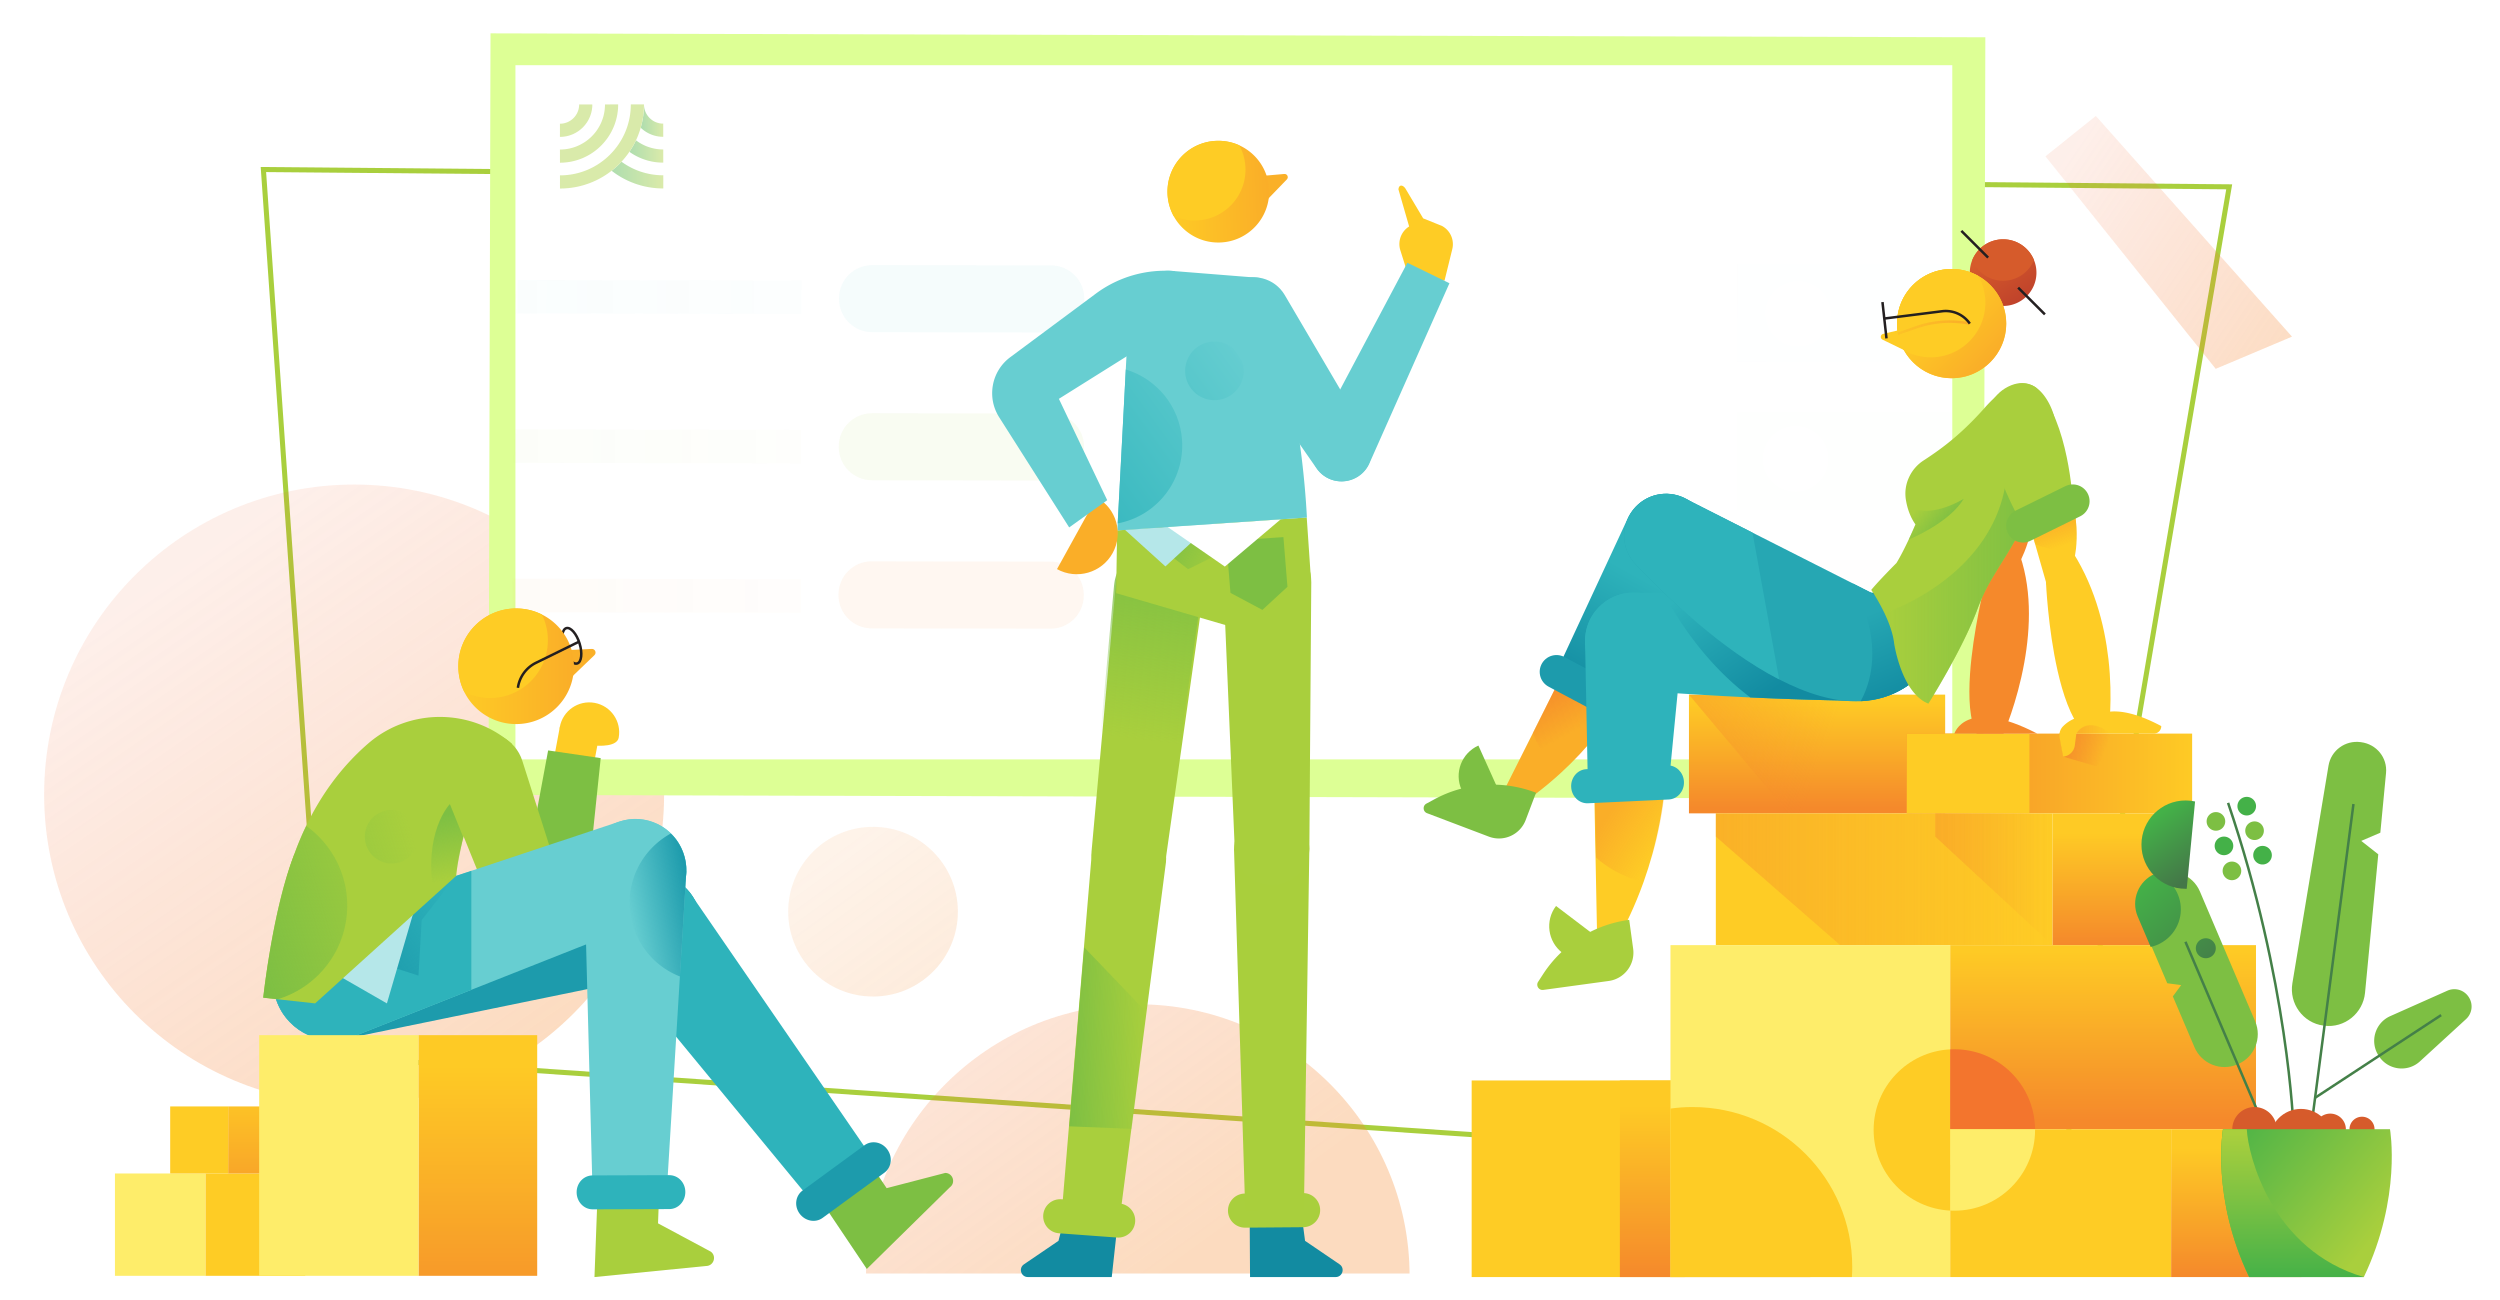 <svg xmlns="http://www.w3.org/2000/svg" viewBox="0 0 1488 774" width="1488" height="774" style="width:100%;height:100%;transform:translate3d(0,0,0)"><rect x="0" y="0" width="1488" height="774" fill="#333333" stroke="none"/><defs><linearGradient id="ao" spreadMethod="pad" gradientUnits="userSpaceOnUse" x1="581" y1="309" x2="670.333" y2="382.333"><stop offset="0%" stop-color="#44B148"/><stop offset="50%" stop-color="#77C043"/><stop offset="100%" stop-color="#A9CF3D"/></linearGradient><linearGradient id="ap" spreadMethod="pad" gradientUnits="userSpaceOnUse" x1="624" y1="404" x2="624" y2="316.98"><stop offset="0%" stop-color="#44B148"/><stop offset="50%" stop-color="#77C043"/><stop offset="100%" stop-color="#A9CF3D"/></linearGradient><linearGradient id="an" spreadMethod="pad" gradientUnits="userSpaceOnUse" x1="651" y1="179" x2="675" y2="213"><stop offset="0%" stop-color="#44B148"/><stop offset="50%" stop-color="#449448"/><stop offset="100%" stop-color="#447748"/></linearGradient><linearGradient id="al" spreadMethod="pad" gradientUnits="userSpaceOnUse" x1="532" y1="171" x2="581.333" y2="225.667"><stop offset="0%" stop-color="#44B148"/><stop offset="50%" stop-color="#449448"/><stop offset="100%" stop-color="#447748"/></linearGradient><linearGradient id="am" spreadMethod="pad" gradientUnits="userSpaceOnUse" x1="537" y1="167" x2="586.333" y2="221.667"><stop offset="0%" stop-color="#44B148"/><stop offset="50%" stop-color="#449448"/><stop offset="100%" stop-color="#447748"/></linearGradient><linearGradient id="aj" spreadMethod="pad" gradientUnits="userSpaceOnUse" x1="-589" y1="383" x2="-589" y2="288.373"><stop offset="0%" stop-color="#F5892B"/><stop offset="50%" stop-color="#F9AA28"/><stop offset="100%" stop-color="#FECA25"/></linearGradient><linearGradient id="ak" spreadMethod="pad" gradientUnits="userSpaceOnUse" x1="-456" y1="445" x2="-456" y2="276.418"><stop offset="0%" stop-color="#F5892B"/><stop offset="50%" stop-color="#F9AA28"/><stop offset="100%" stop-color="#FECA25"/></linearGradient><linearGradient id="ai" spreadMethod="pad" gradientUnits="userSpaceOnUse" x1="-472" y1="166" x2="-479" y2="127.5"><stop offset="0%" stop-color="#7DBF43" stop-opacity="0"/><stop offset="50%" stop-color="#7DBF43" stop-opacity=".5"/><stop offset="100%" stop-color="#7DBF43"/></linearGradient><linearGradient id="ah" spreadMethod="pad" gradientUnits="userSpaceOnUse" x1="-601" y1="166" x2="-495.697" y2="135.697"><stop offset="0%" stop-color="#7DBF43"/><stop offset="50%" stop-color="#7DBF43" stop-opacity=".5"/><stop offset="100%" stop-color="#7DBF43" stop-opacity="0"/></linearGradient><linearGradient id="ag" spreadMethod="pad" gradientUnits="userSpaceOnUse" x1="-594" y1="192" x2="-488.697" y2="161.697"><stop offset="0%" stop-color="#7DBF43"/><stop offset="50%" stop-color="#7DBF43" stop-opacity=".5"/><stop offset="100%" stop-color="#7DBF43" stop-opacity="0"/></linearGradient><linearGradient id="af" spreadMethod="pad" gradientUnits="userSpaceOnUse" x1="-468" y1="38" x2="-399.196" y2="38"><stop offset="0%" stop-color="#FECC25"/><stop offset="50%" stop-color="#FCBD27"/><stop offset="100%" stop-color="#FAAE28"/></linearGradient><linearGradient id="ae" spreadMethod="pad" gradientUnits="userSpaceOnUse" x1="-523" y1="213" x2="-466.75" y2="174.932"><stop offset="0%" stop-color="#1D9BAC"/><stop offset="50%" stop-color="#1D9BAC" stop-opacity=".5"/><stop offset="100%" stop-color="#1D9BAC" stop-opacity="0"/></linearGradient><linearGradient id="ad" spreadMethod="pad" gradientUnits="userSpaceOnUse" x1="-328" y1="178" x2="-365.5" y2="185.5"><stop offset="0%" stop-color="#1D9BAC"/><stop offset="50%" stop-color="#1D9BAC" stop-opacity=".5"/><stop offset="100%" stop-color="#1D9BAC" stop-opacity="0"/></linearGradient><linearGradient id="ab" spreadMethod="pad" gradientUnits="userSpaceOnUse" x1="481" y1="-49" x2="486.333" y2="-32.333"><stop offset="0%" stop-color="#FAAE28"/><stop offset="50%" stop-color="#FAAE28" stop-opacity=".5"/><stop offset="100%" stop-color="#FAAE28" stop-opacity="0"/></linearGradient><linearGradient id="ac" spreadMethod="pad" gradientUnits="userSpaceOnUse" x1="495" y1="76" x2="515.75" y2="76"><stop offset="0%" stop-color="#FAAE28"/><stop offset="50%" stop-color="#FAAE28" stop-opacity=".5"/><stop offset="100%" stop-color="#FAAE28" stop-opacity="0"/></linearGradient><linearGradient id="Y" spreadMethod="pad" gradientUnits="userSpaceOnUse" x1="445" y1="-207" x2="466.667" y2="-172.5"><stop offset="0%" stop-color="#D65B2B"/><stop offset="50%" stop-color="#C84C2B"/><stop offset="100%" stop-color="#BB3D2B"/></linearGradient><linearGradient id="Z" spreadMethod="pad" gradientUnits="userSpaceOnUse" x1="411" y1="-176" x2="444" y2="-144"><stop offset="0%" stop-color="#FECC25"/><stop offset="50%" stop-color="#FCBD27"/><stop offset="100%" stop-color="#FAAE28"/></linearGradient><linearGradient id="aa" spreadMethod="pad" gradientUnits="userSpaceOnUse" x1="389" y1="-164" x2="432.607" y2="-164"><stop offset="0%" stop-color="#FAAE28" stop-opacity=".3"/><stop offset="50%" stop-color="#FAAE28" stop-opacity=".65"/><stop offset="100%" stop-color="#FAAE28"/></linearGradient><linearGradient id="W" spreadMethod="pad" gradientUnits="userSpaceOnUse" x1="418" y1="-45" x2="403.049" y2="-58.082"><stop offset="0%" stop-color="#7DBF43"/><stop offset="50%" stop-color="#7DBF43" stop-opacity=".5"/><stop offset="100%" stop-color="#7DBF43" stop-opacity="0"/></linearGradient><linearGradient id="X" spreadMethod="pad" gradientUnits="userSpaceOnUse" x1="381" y1="-11" x2="470.37" y2="-11"><stop offset="0%" stop-color="#7DBF43" stop-opacity="0"/><stop offset="50%" stop-color="#7DBF43" stop-opacity=".5"/><stop offset="100%" stop-color="#7DBF43"/></linearGradient><linearGradient id="U" spreadMethod="pad" gradientUnits="userSpaceOnUse" x1="361" y1="21" x2="316.667" y2="-42.333"><stop offset="0%" stop-color="#128BA1"/><stop offset="50%" stop-color="#209FAE"/><stop offset="100%" stop-color="#2EB3BB"/></linearGradient><linearGradient id="T" spreadMethod="pad" gradientUnits="userSpaceOnUse" x1="222" y1="116" x2="252.75" y2="137.25"><stop offset="0%" stop-color="#FAAE28"/><stop offset="50%" stop-color="#FAAE28" stop-opacity=".5"/><stop offset="100%" stop-color="#FAAE28" stop-opacity="0"/></linearGradient><linearGradient id="V" spreadMethod="pad" gradientUnits="userSpaceOnUse" x1="397" y1="57" x2="375.667" y2="6"><stop offset="0%" stop-color="#128BA1"/><stop offset="50%" stop-color="#1C99AA"/><stop offset="100%" stop-color="#26A7B3"/></linearGradient><linearGradient id="R" spreadMethod="pad" gradientUnits="userSpaceOnUse" x1="175.441" y1="44.537" x2="190.007" y2="74.941"><stop offset="0%" stop-color="#F5892B"/><stop offset="50%" stop-color="#F5892B" stop-opacity=".5"/><stop offset="100%" stop-color="#F5892B" stop-opacity="0"/></linearGradient><linearGradient id="S" spreadMethod="pad" gradientUnits="userSpaceOnUse" x1="195" y1="51" x2="236" y2="-14.667"><stop offset="0%" stop-color="#128BA1"/><stop offset="50%" stop-color="#209FAE"/><stop offset="100%" stop-color="#2EB3BB"/></linearGradient><linearGradient id="H" spreadMethod="pad" gradientUnits="userSpaceOnUse" x1="280" y1="402" x2="280" y2="300.007"><stop offset="0%" stop-color="#F5892B"/><stop offset="50%" stop-color="#F9AA28"/><stop offset="100%" stop-color="#FECA25"/></linearGradient><linearGradient id="I" spreadMethod="pad" gradientUnits="userSpaceOnUse" x1="341" y1="123" x2="341" y2="59.611"><stop offset="0%" stop-color="#F5892B"/><stop offset="50%" stop-color="#F9AA28"/><stop offset="100%" stop-color="#FECA25"/></linearGradient><linearGradient id="J" spreadMethod="pad" gradientUnits="userSpaceOnUse" x1="394" y1="102" x2="563.87" y2="102"><stop offset="0%" stop-color="#F5892B"/><stop offset="50%" stop-color="#F9AA28"/><stop offset="100%" stop-color="#FECA25"/></linearGradient><linearGradient id="K" spreadMethod="pad" gradientUnits="userSpaceOnUse" x1="488" y1="78" x2="513.75" y2="87.25"><stop offset="0%" stop-color="#F5892B"/><stop offset="50%" stop-color="#F5892B" stop-opacity=".5"/><stop offset="100%" stop-color="#F5892B" stop-opacity="0"/></linearGradient><linearGradient id="L" spreadMethod="pad" gradientUnits="userSpaceOnUse" x1="270" y1="65" x2="344.843" y2="91.886"><stop offset="0%" stop-color="#F5892B" stop-opacity=".4"/><stop offset="50%" stop-color="#F5892B" stop-opacity=".2"/><stop offset="100%" stop-color="#F5892B" stop-opacity="0"/></linearGradient><linearGradient id="M" spreadMethod="pad" gradientUnits="userSpaceOnUse" x1="516" y1="204" x2="516" y2="137.916"><stop offset="0%" stop-color="#F5892B"/><stop offset="50%" stop-color="#F9AA28"/><stop offset="100%" stop-color="#FECA25"/></linearGradient><linearGradient id="N" spreadMethod="pad" gradientUnits="userSpaceOnUse" x1="281" y1="165" x2="481.334" y2="165"><stop offset="0%" stop-color="#F5892B" stop-opacity=".4"/><stop offset="50%" stop-color="#F5892B" stop-opacity=".2"/><stop offset="100%" stop-color="#F5892B" stop-opacity="0"/></linearGradient><linearGradient id="O" spreadMethod="pad" gradientUnits="userSpaceOnUse" x1="411" y1="165" x2="480.729" y2="165"><stop offset="0%" stop-color="#F5892B" stop-opacity=".4"/><stop offset="50%" stop-color="#F5892B" stop-opacity=".2"/><stop offset="100%" stop-color="#F5892B" stop-opacity="0"/></linearGradient><linearGradient id="P" spreadMethod="pad" gradientUnits="userSpaceOnUse" x1="511" y1="309" x2="511" y2="208.327"><stop offset="0%" stop-color="#F5892B"/><stop offset="50%" stop-color="#F9AA28"/><stop offset="100%" stop-color="#FECA25"/></linearGradient><linearGradient id="Q" spreadMethod="pad" gradientUnits="userSpaceOnUse" x1="591" y1="402" x2="591" y2="325.287"><stop offset="0%" stop-color="#F5892B"/><stop offset="50%" stop-color="#F9AA28"/><stop offset="100%" stop-color="#FECA25"/></linearGradient><linearGradient id="D" spreadMethod="pad" gradientUnits="userSpaceOnUse" x1="-32" y1="-50" x2="3.713" y2="-28.503"><stop offset="0%" stop-color="#7DBF43"/><stop offset="50%" stop-color="#7DBF43" stop-opacity=".5"/><stop offset="100%" stop-color="#7DBF43" stop-opacity="0"/></linearGradient><linearGradient id="G" spreadMethod="pad" gradientUnits="userSpaceOnUse" x1="-27" y1="-241" x2="33.548" y2="-241"><stop offset="0%" stop-color="#FECC25"/><stop offset="50%" stop-color="#FCBD27"/><stop offset="100%" stop-color="#FAAE28"/></linearGradient><linearGradient id="E" spreadMethod="pad" gradientUnits="userSpaceOnUse" x1="-118" y1="-56" x2="20.865" y2="-142.856"><stop offset="0%" stop-color="#2EB3BB"/><stop offset="50%" stop-color="#4AC1C6"/><stop offset="100%" stop-color="#67CED1"/></linearGradient><linearGradient id="F" spreadMethod="pad" gradientUnits="userSpaceOnUse" x1="-122" y1="-61" x2="16.865" y2="-147.856"><stop offset="0%" stop-color="#2EB3BB"/><stop offset="50%" stop-color="#4AC1C6"/><stop offset="100%" stop-color="#67CED1"/></linearGradient><linearGradient id="C" spreadMethod="pad" gradientUnits="userSpaceOnUse" x1="-43" y1="-30" x2="-57.716" y2="83.25"><stop offset="0%" stop-color="#7DBF43"/><stop offset="50%" stop-color="#7DBF43" stop-opacity=".5"/><stop offset="100%" stop-color="#7DBF43" stop-opacity="0"/></linearGradient><linearGradient id="B" spreadMethod="pad" gradientUnits="userSpaceOnUse" x1="-103" y1="260" x2="-55.786" y2="260"><stop offset="0%" stop-color="#7DBF43"/><stop offset="50%" stop-color="#7DBF43" stop-opacity=".5"/><stop offset="100%" stop-color="#7DBF43" stop-opacity="0"/></linearGradient><linearGradient id="x" spreadMethod="pad" gradientUnits="userSpaceOnUse" x1="-358.994" y1="-285.86" x2="-345.553" y2="-286.127"><stop offset="0%" stop-color="#44B148"/><stop offset="50%" stop-color="#77C043"/><stop offset="100%" stop-color="#A9CF3D"/></linearGradient><linearGradient id="y" spreadMethod="pad" gradientUnits="userSpaceOnUse" x1="-366.001" y1="-267.788" x2="-345.825" y2="-268.188"><stop offset="0%" stop-color="#44B148"/><stop offset="50%" stop-color="#77C043"/><stop offset="100%" stop-color="#A9CF3D"/></linearGradient><linearGradient id="z" spreadMethod="pad" gradientUnits="userSpaceOnUse" x1="-377.001" y1="-253.675" x2="-346.318" y2="-254.283"><stop offset="0%" stop-color="#44B148"/><stop offset="50%" stop-color="#77C043"/><stop offset="100%" stop-color="#A9CF3D"/></linearGradient><linearGradient id="u" spreadMethod="pad" gradientUnits="userSpaceOnUse" x1="-153.944" y1="-187.121" x2="176.511" y2="-182.498"><stop offset="0%" stop-color="#67CED1" stop-opacity=".3"/><stop offset="50%" stop-color="#58C7CB" stop-opacity=".2"/><stop offset="100%" stop-color="#49C0C5" stop-opacity=".1"/></linearGradient><linearGradient id="v" spreadMethod="pad" gradientUnits="userSpaceOnUse" x1="-153.778" y1="-111.906" x2="176.677" y2="-107.283"><stop offset="0%" stop-color="#A9CF3D" stop-opacity=".3"/><stop offset="50%" stop-color="#A9CF3D" stop-opacity=".2"/><stop offset="100%" stop-color="#A9CF3D" stop-opacity=".1"/></linearGradient><linearGradient id="w" spreadMethod="pad" gradientUnits="userSpaceOnUse" x1="-153.612" y1="-36.691" x2="176.843" y2="-32.068"><stop offset="0%" stop-color="#F5892B" stop-opacity=".3"/><stop offset="50%" stop-color="#F5892B" stop-opacity=".2"/><stop offset="100%" stop-color="#F5892B" stop-opacity=".1"/></linearGradient><linearGradient id="q" spreadMethod="pad" gradientUnits="userSpaceOnUse" x1="-153.944" y1="-187.121" x2="176.511" y2="-182.498"><stop offset="0%" stop-color="#67CED1" stop-opacity=".3"/><stop offset="50%" stop-color="#58C7CB" stop-opacity=".2"/><stop offset="100%" stop-color="#49C0C5" stop-opacity=".1"/></linearGradient><linearGradient id="r" spreadMethod="pad" gradientUnits="userSpaceOnUse" x1="-153.778" y1="-111.906" x2="176.677" y2="-107.283"><stop offset="0%" stop-color="#A9CF3D" stop-opacity=".3"/><stop offset="50%" stop-color="#A9CF3D" stop-opacity=".2"/><stop offset="100%" stop-color="#A9CF3D" stop-opacity=".1"/></linearGradient><linearGradient id="s" spreadMethod="pad" gradientUnits="userSpaceOnUse" x1="-153.612" y1="-36.691" x2="176.843" y2="-32.068"><stop offset="0%" stop-color="#F5892B" stop-opacity=".3"/><stop offset="50%" stop-color="#F5892B" stop-opacity=".2"/><stop offset="100%" stop-color="#F5892B" stop-opacity=".1"/></linearGradient><linearGradient id="m" spreadMethod="pad" gradientUnits="userSpaceOnUse" x1="-153.944" y1="-187.121" x2="176.511" y2="-182.498"><stop offset="0%" stop-color="#67CED1" stop-opacity=".3"/><stop offset="50%" stop-color="#58C7CB" stop-opacity=".2"/><stop offset="100%" stop-color="#49C0C5" stop-opacity=".1"/></linearGradient><linearGradient id="n" spreadMethod="pad" gradientUnits="userSpaceOnUse" x1="-153.778" y1="-111.906" x2="176.677" y2="-107.283"><stop offset="0%" stop-color="#A9CF3D" stop-opacity=".3"/><stop offset="50%" stop-color="#A9CF3D" stop-opacity=".2"/><stop offset="100%" stop-color="#A9CF3D" stop-opacity=".1"/></linearGradient><linearGradient id="o" spreadMethod="pad" gradientUnits="userSpaceOnUse" x1="-153.612" y1="-36.691" x2="176.843" y2="-32.068"><stop offset="0%" stop-color="#F5892B" stop-opacity=".3"/><stop offset="50%" stop-color="#F5892B" stop-opacity=".2"/><stop offset="100%" stop-color="#F5892B" stop-opacity=".1"/></linearGradient><linearGradient id="i" spreadMethod="pad" gradientUnits="userSpaceOnUse" x1="-153.944" y1="-187.121" x2="176.511" y2="-182.498"><stop offset="0%" stop-color="#67CED1" stop-opacity=".3"/><stop offset="50%" stop-color="#58C7CB" stop-opacity=".2"/><stop offset="100%" stop-color="#49C0C5" stop-opacity=".1"/></linearGradient><linearGradient id="j" spreadMethod="pad" gradientUnits="userSpaceOnUse" x1="-153.778" y1="-111.906" x2="176.677" y2="-107.283"><stop offset="0%" stop-color="#A9CF3D" stop-opacity=".3"/><stop offset="50%" stop-color="#A9CF3D" stop-opacity=".2"/><stop offset="100%" stop-color="#A9CF3D" stop-opacity=".1"/></linearGradient><linearGradient id="k" spreadMethod="pad" gradientUnits="userSpaceOnUse" x1="-153.612" y1="-36.691" x2="176.843" y2="-32.068"><stop offset="0%" stop-color="#F5892B" stop-opacity=".3"/><stop offset="50%" stop-color="#F5892B" stop-opacity=".2"/><stop offset="100%" stop-color="#F5892B" stop-opacity=".1"/></linearGradient><linearGradient id="e" spreadMethod="pad" gradientUnits="userSpaceOnUse" x1="482" y1="-255" x2="640.992" y2="-147.005"><stop offset="0%" stop-color="#F2632F" stop-opacity=".1"/><stop offset="50%" stop-color="#F4762D" stop-opacity=".2"/><stop offset="100%" stop-color="#F5892B" stop-opacity=".3"/></linearGradient><linearGradient id="d" spreadMethod="pad" gradientUnits="userSpaceOnUse" x1="-235" y1="139" x2="-47.509" y2="396.987"><stop offset="0%" stop-color="#F2632F" stop-opacity=".1"/><stop offset="50%" stop-color="#F4762D" stop-opacity=".2"/><stop offset="100%" stop-color="#F5892B" stop-opacity=".3"/></linearGradient><linearGradient id="c" spreadMethod="pad" gradientUnits="userSpaceOnUse" x1="-248" y1="148" x2="-60.509" y2="405.987"><stop offset="0%" stop-color="#F5892B" stop-opacity=".1"/><stop offset="50%" stop-color="#F5892B" stop-opacity=".2"/><stop offset="100%" stop-color="#F5892B" stop-opacity=".3"/></linearGradient><linearGradient id="b" spreadMethod="pad" gradientUnits="userSpaceOnUse" x1="-627" y1="-24" x2="-418.51" y2="277.485"><stop offset="0%" stop-color="#F2632F" stop-opacity=".1"/><stop offset="50%" stop-color="#F4762D" stop-opacity=".2"/><stop offset="100%" stop-color="#F5892B" stop-opacity=".3"/></linearGradient><clipPath id="a"><path d="M0 0h1488v774H0z"/></clipPath><clipPath id="A"><path d="M0 0h1920v1080H0z"/></clipPath><clipPath id="f"><path d="M0 0h1920v1080H0z"/></clipPath><clipPath id="g"><path fill="#fff" d="M520 208v426h862V208H520"/></clipPath><mask id="t" mask-type="alpha"/><mask id="p" mask-type="alpha"/><mask id="l" mask-type="alpha"><path fill="#FFF" d="m-436.095 92.514 5.839-417.698 858.782 12.005-5.839 417.698-858.782-12.005z" transform="translate(960 540)" style="display:block"/></mask><mask id="h" mask-type="alpha"><path fill="#FFF" d="m-436.095 92.514 5.839-417.698 858.782 12.005-5.839 417.698-858.782-12.005z" transform="translate(960 540)" style="display:block"/></mask></defs><g clip-path="url(#a)"><path fill="#fff" d="M0 0h1920v1080H0z" transform="translate(-220 -182)" style="display:block"/><path stroke-miterlimit="10" stroke="#A9CF3D" stroke-width="3" d="m-547.545 270.659-36.874-527.714 1170.048 10.289-100.024 588.168-1033.15-70.743z" fill="none" transform="translate(741.194 357.963)" style="display:block"/><path fill="url(#b)" d="M-344.987 116.305c0 101.895-82.603 184.498-184.498 184.498S-713.983 218.2-713.983 116.305-631.38-68.192-529.485-68.192s184.498 82.602 184.498 184.497z" transform="translate(740.253 356.594)" style="display:block"/><path fill="url(#c)" d="M-169.758 185.665c0 27.89-22.61 50.5-50.5 50.5s-50.5-22.61-50.5-50.5 22.61-50.5 50.5-50.5 50.5 22.61 50.5 50.5z" transform="translate(739.886 356.964)" style="display:block"/><path fill="url(#d)" d="M-224.624 401c0-89.343 72.428-161.771 161.771-161.771 89.343 0 161.77 72.428 161.77 161.771" transform="translate(740.077 358.523)" style="display:block"/><path fill="url(#e)" d="m623.726-157.594-45.403 19.155L476.984-264.91l30.004-24.042 116.738 131.358z" transform="translate(740.46 357.969)" style="display:block"/><path fill="#FFF" d="M720-62V62H-720V-62H720z" transform="translate(708 820)" style="display:block"/><path fill="#DDFF95" d="m-448.049-338.148-1.192 453.291 889.721 2.34 1.192-453.291-889.721-2.34z" transform="translate(740 358)" style="display:block"/><g clip-path="url(#f)" transform="translate(-220 -182)" style="display:block"><g clip-path="url(#g)"><path fill="#FFF" d="m-436.095 92.514 5.839-417.698 858.782 12.005-5.839 417.698-858.782-12.005z" transform="rotate(-.8 39150.128 -68594.218)" style="display:block"/><g opacity=".155" mask="url(#h)" style="display:block"><path fill="#49C0C5" d="m343.605 397.593-168.62-.299.104-58.494 168.62.298-.104 58.495z" opacity=".44"/><path fill="#7DBF43" d="m343.449 485.746-168.62-.3.104-58.494 168.62.298-.104 58.496z" opacity=".44"/><path fill="#F2632F" d="m343.293 573.898-168.62-.299.104-58.495 168.62.298-.104 58.496z" opacity=".44"/><path fill="#67CED1" d="m845.582 379.896-106.475-.189c-10.91-.02-19.74-8.88-19.72-19.79v-.399c.02-10.91 8.88-19.74 19.79-19.72l106.477.19c10.91.019 19.739 8.879 19.719 19.789v.399c-.02 10.91-8.88 19.74-19.79 19.72z" opacity=".44"/><path fill="#A9CF3D" d="m845.426 468.049-106.475-.19c-10.91-.02-19.74-8.88-19.72-19.79v-.398c.02-10.91 8.88-19.74 19.79-19.72l106.476.189c10.91.02 19.74 8.88 19.72 19.79v.398c-.02 10.91-8.88 19.74-19.79 19.72z" opacity=".44"/><path fill="#F5892B" d="m845.27 556.201-106.475-.19c-10.91-.019-19.74-8.879-19.72-19.789v-.399c.02-10.91 8.88-19.74 19.79-19.72l106.475.19c10.91.019 19.74 8.879 19.72 19.789v.399c-.02 10.91-8.88 19.74-19.79 19.72z" opacity=".44"/><path fill="url(#i)" d="m178.355-168.91-330.455-4.623.28-19.953 330.455 4.623-.28 19.953z" transform="rotate(-.7 44459.087 -42346.813)" opacity="1"/><path fill="url(#j)" d="m177.112-80.031-330.455-4.623.279-19.952 330.455 4.623-.279 19.952z" transform="rotate(-.7 44459.087 -42346.813)" opacity="1"/><path fill="url(#k)" d="m175.869 8.849-330.455-4.623.279-19.953 330.455 4.623-.279 19.953z" transform="rotate(-.7 44459.087 -42346.813)" opacity="1"/><path fill="#FFF" d="M230.553 368.548c.13 10.691-8.43 19.464-19.121 19.594-10.692.13-19.464-8.43-19.595-19.12-.13-10.692 8.43-19.464 19.122-19.595 10.69-.13 19.463 8.43 19.594 19.121zM229.107 454.88c.13 10.691-8.43 19.463-19.12 19.593-10.692.13-19.464-8.429-19.595-19.12-.13-10.69 8.43-19.463 19.121-19.594 10.691-.13 19.464 8.43 19.594 19.121zM227.19 543.582c.131 10.691-8.43 19.464-19.12 19.594-10.692.131-19.464-8.43-19.594-19.12-.131-10.692 8.43-19.464 19.12-19.595 10.692-.13 19.464 8.43 19.595 19.121z" opacity=".44"/></g><g opacity=".009" mask="url(#l)" style="display:block"><path fill="#49C0C5" d="m1422.582 397.593-168.619-.299.104-58.494 168.619.298-.104 58.495z" opacity=".44"/><path fill="#7DBF43" d="m1422.426 485.746-168.619-.3.103-58.494 168.62.298-.104 58.496z" opacity=".44"/><path fill="#F2632F" d="m1422.27 573.898-168.619-.299.103-58.495 168.62.298-.104 58.496z" opacity=".44"/><path fill="#67CED1" d="m1924.56 379.896-106.476-.189c-10.91-.02-19.74-8.88-19.72-19.79l.001-.399c.02-10.91 8.88-19.74 19.79-19.72l106.476.19c10.91.019 19.739 8.879 19.72 19.789v.399c-.02 10.91-8.881 19.74-19.791 19.72z" opacity=".44"/><path fill="#A9CF3D" d="m1924.404 468.049-106.476-.19c-10.91-.02-19.74-8.88-19.72-19.79l.001-.398c.02-10.91 8.88-19.74 19.79-19.72l106.475.189c10.91.02 19.74 8.88 19.72 19.79v.398c-.02 10.91-8.88 19.74-19.79 19.72z" opacity=".44"/><path fill="#F5892B" d="m1924.248 556.201-106.476-.19c-10.91-.019-19.74-8.879-19.72-19.789l.001-.399c.02-10.91 8.88-19.74 19.79-19.72l106.475.19c10.91.019 19.74 8.879 19.72 19.789v.399c-.02 10.91-8.88 19.74-19.79 19.72z" opacity=".44"/><path fill="url(#m)" d="m178.355-168.91-330.455-4.623.28-19.953 330.455 4.623-.28 19.953z" transform="rotate(-.7 44998.537 -130661.227)" opacity="1"/><path fill="url(#n)" d="m177.112-80.031-330.455-4.623.279-19.952 330.455 4.623-.279 19.952z" transform="rotate(-.7 44998.537 -130661.227)" opacity="1"/><path fill="url(#o)" d="m175.869 8.849-330.455-4.623.279-19.953 330.455 4.623-.279 19.953z" transform="rotate(-.7 44998.537 -130661.227)" opacity="1"/><path fill="#FFF" d="M1309.53 368.548c.13 10.691-8.43 19.464-19.12 19.594-10.692.13-19.464-8.43-19.595-19.12-.13-10.692 8.43-19.464 19.121-19.595 10.691-.13 19.463 8.43 19.594 19.121zM1308.085 454.88c.13 10.691-8.43 19.463-19.121 19.593-10.692.13-19.464-8.429-19.594-19.12-.131-10.69 8.43-19.463 19.12-19.594 10.692-.13 19.464 8.43 19.595 19.121zM1306.168 543.582c.13 10.691-8.43 19.464-19.12 19.594-10.692.131-19.464-8.43-19.595-19.12-.13-10.692 8.43-19.464 19.121-19.595 10.691-.13 19.464 8.43 19.594 19.121z" opacity=".44"/></g><g opacity=".44" style="display:block"><path fill="url(#x)" d="m-345.244-284.416.008 7.839a19.111 19.111 0 0 1-7.512-1.511 19.167 19.167 0 0 1-5.894-3.892 49.813 49.813 0 0 0 1.937-13.878 11.381 11.381 0 0 0 3.361 8.095 11.375 11.375 0 0 0 8.1 3.347z" transform="translate(960 540)" opacity="1"/><path fill="url(#y)" d="m-345.23-269.043.005 7.84a34.488 34.488 0 0 1-20.161-6.442 50.03 50.03 0 0 0 3.921-6.852 26.686 26.686 0 0 0 16.235 5.454z" transform="translate(960 540)" opacity="1"/><path fill="url(#z)" d="m-345.219-253.671.006 7.839a49.846 49.846 0 0 1-30.754-10.533 49.85 49.85 0 0 0 5.876-5.389 41.995 41.995 0 0 0 9.551 5.229 42.052 42.052 0 0 0 15.321 2.854z" transform="translate(960 540)" opacity="1"/><path fill="#A9CF3D" d="M572.552 244.166a19.227 19.227 0 0 1-5.64 13.646 19.226 19.226 0 0 1-13.636 5.66l-.005-7.839a11.373 11.373 0 0 0 8.093-3.361 11.376 11.376 0 0 0 3.349-8.1l7.839-.006z" opacity="1"/><path fill="#A9CF3D" d="M587.924 244.153a34.438 34.438 0 0 1-2.715 13.497 34.517 34.517 0 0 1-7.419 11.021 34.49 34.49 0 0 1-11.011 7.436 34.455 34.455 0 0 1-13.491 2.739l-.006-7.84a26.731 26.731 0 0 0 18.962-7.873 26.732 26.732 0 0 0 5.742-8.533 26.619 26.619 0 0 0 2.098-10.439l7.84-.008z" opacity="1"/><path fill="#A9CF3D" d="M603.295 244.142a49.813 49.813 0 0 1-3.918 19.48 50.03 50.03 0 0 1-10.709 15.912 49.85 49.85 0 0 1-4.635 4.101 50.002 50.002 0 0 1-11.258 6.632c-6.17 2.615-12.722 3.942-19.474 3.948l-.008-7.839a41.894 41.894 0 0 0 16.422-3.328 42.025 42.025 0 0 0 7.161-3.894 42.428 42.428 0 0 0 15.28-18.58c2.195-5.202 3.304-10.728 3.3-16.427l7.748-.006.091.001z" opacity="1"/></g></g></g><g clip-path="url(#A)" transform="translate(-220 -182)" style="display:block"><path fill="#128BA1" d="m36.764 380.551-2.08-15.902-30.869 3.402.207 34.057h50.965c4.085 0 5.71-5.283 2.332-7.58l-20.555-13.977z" transform="translate(960.003 540)" style="display:block"/><g style="display:block"><path fill="#A9CF3D" d="M1005.758 902.193c.046 5.609-4.465 10.193-10.073 10.238l-34.563.279c-5.61.045-10.194-4.466-10.239-10.075-.045-5.609 4.466-10.193 10.075-10.239l34.563-.278c5.609-.045 10.192 4.466 10.237 10.075z"/><path fill="#A9CF3C" d="M976.728 665.431c-12.385.1-22.339 10.093-22.24 22.327.003.42.017.842.046 1.263l5.64 181.546.994 31.983 34.927-.281.48-31.995 2.723-181.737c.015-.377.02-.754.016-1.14-.098-12.234-10.21-22.066-22.586-21.966zm-21.175 28.9c.209.639.444 1.26.706 1.87-.271-.61-.506-1.231-.706-1.87z"/></g><path fill="#A9CF3D" d="m44.966-5.887-1.134 45.655-1.882 75.328-.906 36.438c0 .387-.009.765-.027 1.143-.598 11.741-10.307 21.073-22.189 21.073-11.864 0-21.548-9.288-22.19-20.985l-.035-1.231v-.062l-.572-23.016-1.733-69.788-1.609-64.555c-.361-14.529 11.328-26.508 25.866-26.508h.536c14.538 0 26.227 11.979 25.875 26.508z" transform="rotate(-1.015 30692.372 -53674.466)" style="display:block"/><path fill="#128BA1" d="m-109.994 380.551 4.884-18.882 30.869 3.403-4.051 37.036h-49.924c-4.085 0-5.711-5.283-2.333-7.58l20.555-13.977z" transform="translate(960 540)" style="display:block"/><g style="display:block"><path fill="#A9CF3D" d="M894.228 670.874c-12.213-1.313-23.162 7.527-24.454 19.74-.056.417-.09.834-.105 1.26l-.01.074-3.458 41.365-1.04 12.45-1.746 20.844-1.476 17.647-5.695 68.055-.524 6.271-3.92 46.93 34.43 3.673 4.287-33.078 2.89-22.299 8.974-69.22 11.429-88.132c.056-.375.113-.751.149-1.127 1.303-12.213-7.538-23.16-19.73-24.453z"/><path fill="#A9CF3D" d="M895.655 909.203c-.411 5.594-5.28 9.796-10.875 9.384l-34.47-2.537c-5.594-.411-9.796-5.28-9.385-10.875.412-5.593 5.282-9.795 10.875-9.384l34.471 2.537c5.594.412 9.796 5.281 9.384 10.875z"/><path fill="url(#B)" d="m-55.456 245.321-10.079 69.068-37.135-2.091 6.782-67.955 1.758-17.621 2.08-20.814 36.594 39.413z" transform="rotate(-.916 34159.047 -59406.555)"/></g><g style="display:block"><path fill="#A9CF3D" d="m936 536.92-15.172 107.19-6.903 48.732c-.036.384-.1.76-.156 1.134-1.95 11.588-12.666 19.747-24.47 18.365-11.786-1.364-20.337-11.712-19.625-23.407l.117-1.22v-.067l4.274-46.988 2.052-22.55 3.925-43.089 4.025-44.127c1.326-14.482 14.32-25.027 28.756-23.345l.529.054c14.446 1.681 24.676 14.938 22.648 29.318z"/><path fill="url(#C)" d="m-19.377-2.107-15.864 107.089-44.542-26.288 4.203-43.063 4.31-44.101c1.42-14.473 14.482-24.933 28.907-23.158l.528.057C-27.4-29.796-17.256-16.474-19.377-2.107z" transform="rotate(-.37 83842.279 -147524.843)"/></g><path fill="#FECC25" d="m144.043-200.501 5.402-17.142a12.335 12.335 0 0 1 12.316-8.615l.096.004 7.48-21.851.03.034c2.14-2.445 3.954-.31 3.582 2.712l-1.477 19.936 6.609 10.159a12.334 12.334 0 0 1-2.917 14.786l-14.511 12.696" transform="rotate(-34.988 1471.78 -1377.484)" style="display:block"/><g style="display:block"><path fill="#A9CF3D" d="m884.339 535.058 66.01 19.253 49.956-27.175-2.538-37.162-112.853 7.709-.575 37.375z"/><path fill="#7DBF43" d="m949.867 504.012 34.027-2.324 2.395 29.587-14.904 13.73-19.02-10.127-2.498-30.866z"/><path fill="url(#D)" d="m-44.662-32.395 16.99 15.12 18.376-7.56L2.147-13.379l27.305-29.695-76.29-.216 2.176 10.895z" transform="rotate(-3.908 8335.224 -13741.822)"/></g><g style="display:block"><path fill="#B5E7E9" d="m889.582 497.364 24.069 21.772 27.67-25.46-51.739 3.688z"/><path fill="#FFF" d="m914.915 495.633 34.107 23.604 33.266-28.144-67.373 4.54z"/></g><path fill="#67CED1" d="M44.975-43.134H-68.146c.177-1.404.344-2.799.51-4.182 4.566-37.135 8.248-67.529 11.057-91.069 1.768-14.687 3.193-26.711 4.296-36.042 1.571-13.262 13.803-22.614 27.024-20.648l51.333 7.645s2.195 6.324 5.087 17.912a407.594 407.594 0 0 1 4.13 18.381c3.672 18.255 7.396 42.72 8.956 71.814.021.218.031.438.041.656l.031.645c.572 11.005.833 22.666.656 34.888z" transform="rotate(-3.908 8335.224 -13741.822)" style="display:block"/><g style="display:block"><path fill="url(#E)" d="M-26.039-94.197c0 24.174-18.162 44.104-41.597 46.881 4.566-37.135 8.248-67.529 11.057-91.069 17.85 6.74 30.54 23.977 30.54 44.188z" transform="rotate(-3.908 8335.224 -13741.822)"/><path fill="url(#F)" d="M13.465-133.97c0 9.636-7.812 17.448-17.448 17.448s-17.448-7.812-17.448-17.448 7.812-17.448 17.448-17.448 17.448 7.812 17.448 17.448z" transform="rotate(-3.908 8335.224 -13741.822)"/></g><g style="display:block"><path fill="#FAB028" d="m971.516 286.683 12.892-1.138c1.758-.156 2.767 1.957 1.54 3.227l-12.185 12.615"/><path fill="url(#G)" d="M34.506-240.548c0 16.717-13.557 30.274-30.274 30.274-11.873 0-22.151-6.843-27.123-16.796a30.175 30.175 0 0 1-3.151-13.478c0-16.727 13.557-30.274 30.274-30.274 4.844 0 9.422 1.133 13.478 3.151 9.953 4.962 16.796 15.24 16.796 27.123z" transform="rotate(-2.135 14874.152 -25219.47)"/><path fill="#FECC25" d="M961.288 281.854c.623 16.705-12.42 30.758-29.125 31.38-4.84.181-9.457-.78-13.586-2.646a30.175 30.175 0 0 1-3.65-13.351c-.624-16.716 12.42-30.758 29.124-31.381 4.841-.18 9.458.78 13.586 2.646a30.175 30.175 0 0 1 3.651 13.352z"/></g><path fill="#67CED1" d="M7.117-181.633c-9.133 8.591-9.004 23.143.278 31.572l71.662 65.08c6.673 6.358 17.093 6.584 24.035.52l.259-.226c7.393-6.458 8.177-17.676 1.755-25.1l-67.302-71.259c-8.141-8.619-21.723-9.02-30.358-.897l-.329.31z" transform="rotate(12.924 -1866.715 4268.295)" style="display:block"/><path fill="#67CED1" d="m166.849-189.895-23.446-15.014-66.386 96.156a17.82 17.82 0 0 0-.647.936l-.001.001c-5.365 8.379-2.922 19.52 5.457 24.885 8.379 5.365 19.52 2.923 24.885-5.456l.022-.037c.196-.308.379-.62.554-.935l59.562-100.536z" transform="rotate(-6.685 5251.83 -7760.369)" style="display:block"/><path fill="#FAAE28" d="M-79.106-63.609c11.314 7.297 14.57 22.383 7.273 33.697-7.297 11.314-22.383 14.571-33.697 7.274" transform="rotate(-3.908 8335.224 -13741.822)" style="display:block"/><path fill="#67CED1" d="m-71.284-184.647-53.378 34.263c-11.779 7.561-15.723 22.934-9.038 35.231l37.104 68.25 23.691-14.624L-97.5-123.68l46.25-24.769h26.005l1.739-46.361-.259-.038a69.131 69.131 0 0 0-47.519 10.201z" transform="rotate(-3.908 8335.224 -13741.822)" style="display:block"/></g><g style="display:block"><path fill="#FECC25" d="M1002.764 643.108v117H875.932v-117h126.832z"/><path fill="url(#H)" d="M224.136 285.108h113.377v117H224.136v-117z" transform="translate(740 358)"/><path fill="url(#I)" d="M417.763 126.108h-152.5v-70.67h152.5v70.67z" transform="translate(740 358)"/><path fill="url(#J)" d="M564.763 126.108h-169.87V78.637h169.87v47.471z" transform="translate(740 358)"/><path fill="url(#K)" d="m485.837 78.637 2.155 13.711 19.683 5.76 21.838-19.206-43.676-.265z" transform="translate(740 358)"/><path fill="#FECC25" d="M1207.894 484.108h-73v-47.471h73v47.471z"/><path fill="url(#L)" d="m265.263 55.438 59.25 70.67h42.583v-66.74l-101.833-3.93z" transform="translate(740 358)"/><path fill="url(#M)" d="M481.596 204.552h70.667v-78.444h-70.667v78.444z" transform="translate(740 358)"/><path fill="#FECC25" d="M1221.596 562.552h-200.333v-78.444h200.333v78.444z"/><path fill="url(#N)" d="M281.263 126.108v13.838l74 64.606h126.333v-78.444H281.263z" transform="translate(740 358)"/><path fill="url(#O)" d="M411.868 126.108v13.838l69.728 64.606v-78.444h-69.728z" transform="translate(740 358)"/><path fill="#FEED6A" d="M1160.763 562.548v197.56h-166.5v-197.56h166.5z"/><path fill="#FECC25" d="M1102.452 753.978c0 2.06-.069 4.11-.199 6.13h-107.99v-100.29c4.29-.6 8.68-.91 13.13-.91 52.5 0 95.06 42.56 95.06 95.07z"/><path fill="url(#P)" d="M602.763 204.548v109.56h-182v-109.56h182z" transform="translate(740 358)"/><path fill="#FECC25" d="M1292.263 672.108v88h-131.5v-88h131.5z"/><path fill="url(#Q)" d="M552.263 314.108h77.5v88h-77.5v-88z" transform="translate(740 358)"/><path fill="#FECC25" d="M1160.763 624.578v95.97c-25.39-1.28-45.58-22.28-45.58-47.98 0-25.7 20.19-46.71 45.58-47.99z"/><path fill="#F3752D" d="M1211.263 672.108h-50.5v-47.53c.81-.04 1.63-.06 2.459-.06 26.39 0 47.801 21.27 48.041 47.59z"/><path fill="#FEED6A" d="M1211.273 672.568c0 26.53-21.51 48.04-48.051 48.04-.83 0-1.649-.02-2.459-.06v-48.44h50.5c.01.15.01.31.01.46z"/></g><path fill="#F5892B" d="M464.91-29.453c-9.024 22.39-23.786 28.59-23.786 28.59l.235-31.17.101-14.56.246-32.77 27.793-18c2.394 15.7 2.731 28.971 1.747 40.141-1.011 11.26-3.356 20.389-6.336 27.769z" transform="translate(740 358)" style="display:block"/><path fill="#F5892B" d="M452.498 78.637h-16c-4.254-7.91-4.892-21.35-3.941-35.4 1.72-25.44 8.63-52.85 8.63-52.85l19.655-21.75c8.794 22.06 7.739 47.07 4.035 67.66-4.355 24.23-12.379 42.34-12.379 42.34z" transform="translate(740 358)" style="display:block"/><path fill="#F5892B" d="M423.227 78.637s6.699-22.167 49.333 0h-49.333z" transform="translate(740 358)" style="display:block"/><g style="display:block"><path fill="#FAAE28" d="M972.364 403.994c-12.79 24.158-28.638 42.53-43.302 55.995-10.063 9.235-19.57 16.156-27.143 21.062-4.94 3.2-10.934-2.187-8.29-7.449l40.374-80.311 38.361 10.703z"/><path fill="url(#R)" d="M227.865 44.844c-14.064 23.439-30.872 40.937-46.235 53.598-8.498-8.234-13.016-17.05-15.376-24.571l23.877-41.767 37.734 12.74z" transform="rotate(-3.066 7309.672 -13684.151)"/><path fill="url(#S)" d="M274.027-27.07c6.532-12.285 1.869-27.539-10.416-34.071-12.285-6.532-27.539-1.868-34.071 10.417l-50.705 95.362 38.118 20.268 55.345-89.19a25.365 25.365 0 0 0 1.729-2.786z" transform="rotate(-3.066 7309.672 -13684.151)"/><g><path stroke-linecap="round" stroke-linejoin="round" stroke="#1D9BAC" stroke-width="20" d="m926.429 399.882 38.45 20.47" fill="none"/></g></g><g style="display:block"><path fill="#7DBF43" d="m886.14 497.951-36.748-13.937c-2.518-.955-2.75-4.426-.382-5.708l4.708-2.55a72.474 72.474 0 0 1 60.216-4.04l.314.12-6.158 16.236c-3.333 8.79-13.161 13.213-21.95 9.88z"/><path fill="#7DBF43" d="M896.469 480.483c-10.041 4.52-21.845.043-26.364-9.999l-.165-.367c-4.52-10.041-.042-21.845 10-26.364"/></g><g style="display:block"><path fill="#FECC25" d="M991.772 447.603c-.044 30.307-6.08 56.52-13.494 77.31-5.09 14.263-10.83 25.968-15.72 34.696-3.189 5.693-11.854 3.513-11.982-3.015l-1.957-99.641 43.153-9.35z"/><path fill="url(#T)" d="M250.472 89.971c-.64 30.3-7.19 56.39-15.01 77.03-12.71-3.25-21.909-9.25-28.319-15.19v-53.34l43.329-8.5z" transform="rotate(-1.126 18825.688 -37465.676)"/><path fill="#2EB3BB" d="M1001.373 381.064c-.314-16-13.539-28.715-29.538-28.4-15.998.314-28.714 13.54-28.4 29.538l1.817 92.457 47.324-.93 8.697-89.605c.084-1.007.12-2.027.1-3.06z"/><path fill="#2EB3BB" d="M1002.29 465.296c.245 5.603-3.818 10.333-9.075 10.563l-48.093 2.25c-5.257.23-9.719-4.128-9.963-9.731-.245-5.604 3.82-10.334 9.077-10.564l48.092-2.249c5.258-.23 9.718 4.127 9.963 9.73z"/></g><g style="display:block"><path fill="#2EB3BB" d="m1177.763 352.827-28.43 41.511a52.361 52.361 0 0 1-44.01 22.77c-22.64-.35-44.08-1.08-63.51-1.99-29.72-1.38-54.73-3.17-72.09-4.58-14.86-1.21-26.29-13.631-26.29-28.531v-.56c0-15.81 12.81-28.62 28.62-28.62h205.71z"/><path fill="url(#U)" d="m437.763-5.173-28.43 41.511a52.361 52.361 0 0 1-44.01 22.77c-22.64-.35-44.08-1.08-63.51-1.99-33.05-24.75-50.251-59.601-51.551-62.291h187.501z" transform="translate(740 358)"/></g><g style="display:block"><path fill="#26A7B3" d="M1155.753 384.968c-12.95 22.34-29.841 31.57-48.271 32.4-15.55.7-32.21-4.58-48.54-13-34.49-17.77-67.49-49.54-85.53-68.58-8.34-8.79-9-22.35-1.6-31.95l.25-.331c7.22-9.37 20.09-12.28 30.64-6.94l40.38 20.451 59.36 30.07.01.01 11.31 5.729 41.99 32.141z"/><path fill="#2EB3BB" d="M1058.942 404.368c-34.49-17.77-67.49-49.54-85.53-68.58-8.34-8.79-9-22.35-1.6-31.95l.25-.331c7.22-9.37 20.09-12.28 30.64-6.94l40.38 20.451 15.86 87.35z"/><path fill="url(#V)" d="M415.753 26.968c-12.95 22.34-29.841 31.57-48.271 32.4 17.89-33.24-4.53-69.46-5.03-70.27l11.311 5.729 41.99 32.141z" transform="translate(740 358)"/></g><g style="display:block"><path fill="#A9CF3D" d="m957.497 583.875-38.939 5.324c-2.667.364-4.531-2.573-3.065-4.831l2.917-4.49a72.47 72.47 0 0 1 50.962-32.33l.332-.046 2.351 17.205c1.273 9.313-5.244 17.895-14.558 19.168z"/><path fill="#A9CF3D" d="M958.22 563.595c-6.659 8.77-19.167 10.48-27.936 3.82l-.32-.245c-8.77-6.66-10.48-19.167-3.82-27.936"/></g><g style="display:block"><path fill="#A9CF3D" d="m1221.942 270.317-.2.62a268.604 268.604 0 0 1-10.709 27.621c-.23.54-.47 1.08-.72 1.61-5.18 11.34-11.14 22.329-17.79 32.909a486.1 486.1 0 0 0-6.97 11.43l-.11.186a107.558 107.558 0 0 0-8.386 17.621c-8.997 24.375-29.294 56.464-29.294 56.464-16-6.34-20.331-35.67-20.331-35.67-.68-6.06-3.129-12.56-5.769-18.11-3.76-7.91-7.9-13.89-7.9-13.89 5-6 15-16 15-16 2.52-4.11 5.19-9.461 7.3-13.981h.01c2.35-5.04 4.02-9.019 4.02-9.019-2.66-3.71-4.27-7.91-5.2-12.01-.19-.84-.35-1.68-.49-2.51-.75-4.5-.13-9.01 1.63-13.03l.3-.66a23.75 23.75 0 0 1 8.659-9.88 196.165 196.165 0 0 0 9.057-6.212c10.042-7.284 19.085-15.824 27.292-25.127 19.192-21.756 30.646-15.164 37.101-4.602 5.9 9.65 7 21.49 3.5 32.24z"/><path fill="url(#W)" d="M428.843-61.142c-8.8 14.56-32.17 24.019-32.77 24.269 2.35-5.04 4.02-9.019 4.02-9.019-2.66-3.71-4.27-7.91-5.2-12.01l.01-.021c12.13 10.47 33.94-3.219 33.94-3.219z" transform="translate(740 358)"/><path fill="url(#X)" d="M471.033-59.442c-.23.54-.47 1.08-.72 1.61-5.18 11.34-11.14 22.329-17.79 32.909a486.1 486.1 0 0 0-6.97 11.43l-.11.186a107.558 107.558 0 0 0-8.386 17.621c-8.997 24.375-29.294 56.464-29.294 56.464-16-6.34-20.331-35.67-20.331-35.67-.68-6.06-3.129-12.56-5.769-18.11 0 0 71.43-23.221 73.1-88.561l16.27 22.121z" transform="translate(740 358)"/></g><g style="display:block"><path fill="#FECC25" d="m1130.89 196.342-10.06 2.4c-1.66.396-1.909 2.655-.374 3.403l13.267 6.463"/><path fill="url(#Y)" d="M472.093-195.722c0 10.95-8.88 19.83-19.83 19.83-10.95 0-19.831-8.88-19.831-19.83 0-2.65.521-5.19 1.471-7.5 2.95-7.24 10.06-12.341 18.36-12.341 8.3 0 15.409 5.101 18.359 12.341a19.7 19.7 0 0 1 1.471 7.5z" transform="translate(740 358)"/><path fill="#D65B2B" d="M1210.622 154.778c-2.96 7.23-10.069 12.33-18.359 12.33-8.29 0-15.4-5.1-18.36-12.33 2.95-7.24 10.06-12.341 18.36-12.341 8.3 0 15.41 5.101 18.36 12.341z"/><path fill="#FECC25" d="M1194.102 192.608c0 17.949-14.55 32.5-32.5 32.5-17.949 0-32.5-14.551-32.5-32.5 0-17.949 14.551-32.5 32.5-32.5 17.95 0 32.5 14.551 32.5 32.5z"/><path fill="url(#Z)" d="M454.103-165.392c0 17.95-14.55 32.5-32.5 32.5-12.17 0-22.77-6.68-28.34-16.58a32.307 32.307 0 0 1-4.16-15.92c0-17.95 14.55-32.5 32.5-32.5 5.79 0 11.22 1.51 15.92 4.16 9.9 5.57 16.58 16.17 16.58 28.34z" transform="translate(740 358)"/><path fill="#FECC25" d="M1181.682 180.187c0 17.95-14.55 32.5-32.5 32.5a32.303 32.303 0 0 1-15.919-4.159 32.307 32.307 0 0 1-4.16-15.92c0-17.95 14.55-32.5 32.5-32.5 5.79 0 11.22 1.51 15.92 4.16a32.303 32.303 0 0 1 4.16 15.919z"/><path stroke-miterlimit="10" stroke="#231F20" stroke-width="1.5" d="m1120.442 179.801 2.391 21.613" fill="none"/><path stroke="url(#aa)" stroke-miterlimit="10" stroke-width="1.5" d="m389.655-159.412 11.054-3.825a60.632 60.632 0 0 1 31.558-2.187l.162.032" fill="none" transform="translate(740 358)"/><path stroke-miterlimit="10" stroke="#231F20" stroke-width="1.5" d="m1121.526 189.597 34.422-4.344a17.4 17.4 0 0 1 16.42 7.268l.061.087" fill="none"/><g><path stroke-miterlimit="10" stroke="#231F20" stroke-width="1.5" d="m1201.201 171.211 15.927 15.927" fill="none"/></g><g><path stroke-miterlimit="10" stroke="#231F20" stroke-width="1.5" d="m1167.397 137.407 15.928 15.928" fill="none"/></g></g><g style="display:block"><path fill="#FECC25" d="M1235.643 326.518c-2.44 22.39-15.38 28.59-15.38 28.59l-8.93-31.171-4.18-14.56-9.39-32.769 22.5-18c7.01 15.7 11.25 28.97 13.55 40.14 2.3 11.26 2.64 20.39 1.83 27.77z"/><path fill="url(#ab)" d="M495.643-31.482c-11.22 2.11-19.83-.571-24.31-2.581l-4.18-14.56 26.66-10.629c2.3 11.26 2.64 20.39 1.83 27.77z" transform="translate(740 358)"/><path fill="#A9CF3D" d="M1233.715 298.327s-2.409-47.718-21.681-67.469c0 0-6.518-5.939-16.885-.681-9.785 4.963-14.761 16.084-12.561 26.833 2.602 12.716 8.464 33.193 21.498 55.905l29.629-14.588z"/><path stroke-linecap="round" stroke-linejoin="round" stroke="#7DBF43" stroke-width="20" d="m1204.086 312.915 29.629-14.588" fill="none"/></g><path fill="#FECC25" d="M515.013 76.608h-16c-6.58-7.91-11.17-21.35-14.35-35.4-5.76-25.44-6.91-52.85-6.91-52.85l13.26-21.75c15.28 22.06 21.579 47.07 23.929 67.66 2.77 24.23.071 42.34.071 42.34z" transform="translate(740 358)" style="display:block"/><g style="display:block"><path fill="#FECC25" d="M1286.383 432.168v.05a4.413 4.413 0 0 1-4.411 4.419h-46.129l-.891 6.971a7.733 7.733 0 0 1-6.96 6.74l-.06.01-2.049-11.31c-.44-2.45.299-4.98 2.049-6.75 3.26-3.29 9.501-7.5 18.661-5.02 0 0 9.48-11.29 39.79 4.89z"/><path fill="url(#ac)" d="M516.593 78.637h-20.75s5.59-11.23 20.75 0z" transform="translate(740 358)"/></g><g style="display:block"><path fill="#FECC25" d="M333.224 432.6c-1.802 9.668 33.208 16.194 35.01 6.526 1.802-9.668-4.574-18.966-14.242-20.768-9.668-1.802-18.966 4.574-20.768 14.242z"/><path fill="#FECC25" d="m350.333 471.623-23.565-4.392 6.456-34.63 23.564 4.392-6.455 34.63z"/></g><path fill="#7DBF43" d="m-382.449 93.238-31.304-4.581-21.09 113.351c-.088.42-.169.843-.232 1.273v.001c-1.637 11.187 6.104 21.582 17.291 23.219 11.187 1.637 21.583-6.104 23.22-17.291l.005-.048c.059-.41.103-.82.137-1.228l11.973-114.696z" transform="translate(739.998 357.996)" style="display:block"/><path fill="#A9CF3D" d="M-460.253 79.1c-13.584 4.298-20.623 19.261-15.271 32.466l41.322 101.948c3.701 9.799 14.259 15.162 24.355 12.373l.377-.104c10.752-2.971 17.082-14.071 14.163-24.837L-429.119 94.82c-4.09-12.837-17.8-19.939-30.645-15.875l-.489.155z" transform="translate(739.998 357.996)" style="display:block"/><path fill="#7DBF43" d="m-252.389 355.104 28.307 42.184 49.424-48.59c3.688-2.68 1.834-8.514-2.725-8.571l-34.885 9.065-10.083-15.025" transform="translate(739.998 357.996)" style="display:block"/><g style="display:block"><path fill="#1D9BAC" d="m416.604 544.538.103.582c2.826 16.025-7.62 31.391-23.555 34.663l-122.67 25.186-65.492 13.44c-19.5 3.992-38.468-8.887-41.925-28.494l-.129-.727c-3.457-19.607 9.962-38.196 29.654-41.103l155.206-22.926 34.817-5.147c16.093-2.376 31.163 8.49 33.99 24.526z"/><path stroke-miterlimit="10" stroke="#FFF" stroke-width=".5" d="M204.822 582.18a6.746 6.746 0 1 1-13.285 2.34 6.746 6.746 0 0 1 13.285-2.34zM197.008 576.708l2.343 13.286M204.822 582.18l-13.286 2.342" fill="none"/></g><g style="display:block"><path fill="#2EB3BB" d="m415.605 559.72-.005.022a30.135 30.135 0 0 1-3.082 6.566c-8.906 14.257-27.679 18.583-41.935 9.677a30.331 30.331 0 0 1-5.963-4.875 6.408 6.408 0 0 1-.383-.41l-.124-.14-1.705-2.068c-7.365-9.755-8.374-23.437-1.503-34.43 3.8-6.091 9.41-10.361 15.688-12.58 8.424-2.957 18.072-2.205 26.236 2.9a30.168 30.168 0 0 1 8.175 7.493l1.597 2.325.027.04a30.467 30.467 0 0 1 3.55 8.412 30.205 30.205 0 0 1-.573 17.067z"/><path fill="#2EB3BB" d="m519.743 690.04-35.262 26.567-71.23-86.417-48.642-59.024-.372-.466-.124-.14-1.705-2.068 3.474-2.624 45.122-33.993 1.597 2.325.027.04 3.654 5.318 103.46 150.482z"/><path fill="#1D9BAC" d="M528.15 684.155c3.296 4.538 2.518 10.725-1.74 13.818l-36.838 26.951c-4.258 3.093-10.383 1.922-13.68-2.616-3.297-4.538-2.444-10.624 1.813-13.717l36.84-26.95c4.257-3.093 10.307-2.023 13.604 2.514z"/></g><path fill="#A9CF3D" d="M-468.463 163.321a126.397 126.397 0 0 0-.068 24.113c.807 8.591 2.353 17.251 4.83 25.83.364 1.273.75 2.545 1.159 3.806l-75.261 8.921-19.864 2.363-19.784 2.341s-2.522-38.523 12.671-80.386c.011-.034.023-.057.034-.091 2-5.523 4.318-11.102 6.988-16.647 8.364-17.398 20.193-34.58 36.932-49.057 24.42-21.125 61.317-21.075 85.533.277 0 0-1.522 2.405-3.738 5.303-7.818 10.204-25.853 37.215-29.432 73.215v.012zM-384.273 351.342l-1.894 50.766 66.407-6.59c4.559 0 6.487-5.808 2.833-8.534l-31.413-16.843.675-18.082" transform="translate(739.998 357.996)" style="display:block"/><g style="display:block"><path fill="#67CED1" d="m389.57 545.979-109.033 43.158-69.568 27.547c-18.51 7.33-39.42-2.069-46.227-20.773l-.25-.693c-6.807-18.705 3.17-39.34 22.057-45.625l93.988-31.273 88.272-29.364c15.443-5.136 32.17 2.944 37.738 18.238l.205.556c5.569 15.295-2.056 32.24-17.181 38.229z"/><path fill="#2EB3BB" d="M280.537 518.32v70.817l-69.568 27.547c-18.51 7.33-39.42-2.069-46.227-20.773l-.25-.693c-6.807-18.704 3.17-39.34 22.057-45.625l93.988-31.273z"/></g><g style="display:block"><path fill="#67CED1" d="M408.503 518.49c-.01.88-.06 1.76-.16 2.63-1.17 11.2-8.55 21.31-19.85 25.42-4.12 1.5-8.36 2.06-12.47 1.77-11.63-.8-22.28-8.29-26.53-19.95-1-2.74-1.58-5.53-1.76-8.31-.07-.88-.09-1.76-.07-2.63.21-12.23 7.84-23.63 20.02-28.06 11.31-4.11 23.49-1.1 31.59 6.75 3.21 3.1 5.77 6.96 7.4 11.44 1.32 3.61 1.9 7.31 1.83 10.94z"/><path fill="#67CED1" d="m408.503 518.49-.16 2.63-3.67 60.08-7.859 128.86-44.14-.77-4.941-189.24-.07-2.63 31.28.55 29.56.52z"/><g><path fill="#2EB3BB" d="M407.909 709.488c0 5.61-4.266 10.158-9.528 10.158l-45.645.15c-5.262 0-9.53-4.548-9.53-10.157s4.268-10.032 9.53-10.032l45.645-.15c5.262 0 9.528 4.423 9.528 10.031z"/></g></g><path fill="url(#ad)" d="M-331.497 160.491c-.01.88-.06 1.76-.16 2.63l-3.67 60.08c-14.21-5.54-25.06-17.81-28.65-32.89a47.28 47.28 0 0 1-1.27-10.91c0-6.93 1.5-13.51 4.19-19.43a47.256 47.256 0 0 1 20.33-21.86c3.21 3.1 5.77 6.96 7.4 11.44 1.32 3.61 1.9 7.31 1.83 10.94z" transform="translate(739.998 357.996)" style="display:block"/><g style="display:block"><path fill="url(#ae)" d="m-468.454 163.312-20.554 26.324-1.903 33.039-42.415-13.559 35.511-43.466 29.361-2.338z" transform="translate(739.998 357.996)"/><path fill="#B5E7E9" d="m249.089 532.842-18.803 64.387-58.344-33.53 77.147-30.857z"/></g><path fill="#FAB028" d="m-402.496 28.98 14.687-.746c2.004-.102 3.06 2.338 1.613 3.728l-14.372 13.811" transform="translate(739.998 357.995)" style="display:block"/><path stroke-miterlimit="10" stroke="#231F20" stroke-width="1.5" d="M-395.042 24.95c1.804 5.801 1.181 11.152-1.39 11.951-2.571.799-6.117-3.255-7.921-9.056-1.804-5.801-1.181-11.153 1.39-11.952 2.571-.799 6.117 3.256 7.921 9.057z" fill="none" transform="translate(739.998 357.995)" style="display:block"/><g style="display:block"><path fill="url(#af)" d="M-398.401 38.569c0 18.997-15.405 34.402-34.402 34.402-13.492 0-25.172-7.775-30.822-19.086a34.293 34.293 0 0 1-3.58-15.316c0-19.008 15.405-34.402 34.402-34.402a34.293 34.293 0 0 1 15.316 3.58c11.311 5.639 19.086 17.318 19.086 30.822z" transform="translate(739.998 357.995)"/><path fill="#FECC25" d="M326.091 381.062c0 18.997-15.404 34.402-34.401 34.402a34.293 34.293 0 0 1-15.316-3.58 34.293 34.293 0 0 1-3.58-15.315c0-19.008 15.404-34.403 34.401-34.403a34.293 34.293 0 0 1 15.316 3.58 34.293 34.293 0 0 1 3.58 15.316z"/></g><path stroke-miterlimit="10" stroke="#231F20" stroke-width="1.5" d="m-395.38 23.942-25.586 12.563a19.61 19.61 0 0 0-10.764 14.786l-.015.104" fill="none" transform="translate(739.998 357.995)" style="display:block"/><path fill="#A9CF3D" d="M-468.463 163.309v.012l-69.34 62.67-14.648 13.238-22.329-2.466-8.546-.943s5.671-52.738 18.546-85.511c.011-.034.023-.057.034-.091h58.238l38.045 13.091z" transform="translate(739.998 357.996)" style="display:block"/><path fill="url(#ag)" d="M-533.326 180.991c0 19.511-9.602 36.795-24.341 47.363a57.88 57.88 0 0 1-17.113 8.409l-8.546-.943s5.671-52.738 18.546-85.511c.011-.034.023-.057.034-.091 2-5.523 4.318-11.102 6.988-16.647a58.413 58.413 0 0 1 15.637 16.647c5.579 8.932 8.795 19.478 8.795 30.773z" transform="translate(739.998 357.996)" style="display:block"/><path fill="url(#ah)" d="M-490.911 139.991c0 8.822-7.152 15.973-15.974 15.973s-15.973-7.151-15.973-15.973c0-8.822 7.151-15.973 15.973-15.973 8.822 0 15.974 7.151 15.974 15.973z" transform="translate(739.998 357.996)" style="display:block"/><path fill="url(#ai)" d="m-464.374 139.991-7.868-19.399s-16.352 16.841-9.345 54.25l12.747-11.521 4.466-23.33z" transform="translate(739.998 357.996)" style="display:block"/><g style="display:block"><path fill="#FECC25" d="M181.674 759.367H122.24v-60.908h59.434v60.908z"/><path fill="#FEED6A" d="M122.24 698.459H68.411v60.908h53.829v-60.908z"/><path fill="url(#aj)" d="M-572.089 340.459h-32.105v-39.91h32.105v39.91z" transform="translate(740 358)"/><path fill="#FECC25" d="M135.806 658.549h-34.511v39.91h34.511v-39.91z"/><path fill="url(#ak)" d="M-420.258 401.367h-70.653v-143.24h70.653v143.24z" transform="translate(740 358)"/><path fill="#FEED6A" d="M249.089 616.127h-94.832v143.24h94.832v-143.24z"/></g><g style="display:block"><path fill="#7DBF43" d="m1332.004 633.402-.363.155c-9.873 4.204-21.294-.398-25.497-10.27l-12.868-30.232 4.953-6.727-8.28-1.105-9.025-21.196-7.686-18.055c-4.203-9.873.398-21.294 10.278-25.497l.358-.155c.096-.041.185-.083.281-.11 9.81-4.004 21.052.604 25.222 10.381l32.9 77.314c4.203 9.873-.393 21.294-10.273 25.497z"/><path fill="url(#al)" d="M558.363 183.932c0 10.925-7.647 20.067-17.872 22.371l-7.763-18.023c-4.245-9.855.308-21.295 10.17-25.54l.357-.157c.096-.041.185-.083.281-.11 8.662 3.271 14.827 11.645 14.827 21.459z" transform="rotate(.243 -83339.232 174767.822)"/><path fill="url(#am)" d="M579.255 206.867a5.939 5.939 0 1 1-11.877-.001 5.939 5.939 0 0 1 11.877.001z" transform="rotate(.243 -83339.232 174767.822)"/><path stroke-miterlimit="10" stroke="#448048" stroke-width="1.5" d="m1300.782 560.546 54.68 128.472" fill="none"/></g><g style="display:block"><path stroke-miterlimit="10" stroke="#448048" stroke-width="1.5" d="M1365.066 671.293s-2.917-87.43-38.912-193.42" fill="none"/><path fill="#44B148" d="M1342.793 479.836a5.536 5.536 0 1 1-11.072-.003 5.536 5.536 0 0 1 11.072.003z"/><path fill="#7DBF43" d="M1347.45 494.441a5.536 5.536 0 1 1-11.072 0 5.536 5.536 0 0 1 11.073 0z"/><path fill="#44B148" d="M1352.197 509.016a5.536 5.536 0 1 1-11.074-.003 5.536 5.536 0 0 1 11.074.003z"/><path fill="#7DBF43" d="M1324.457 488.9a5.536 5.536 0 0 1-11.073-.004 5.536 5.536 0 1 1 11.073.003z"/><path fill="#44B148" d="M1329.24 503.474a5.536 5.536 0 1 1-11.074-.003 5.536 5.536 0 0 1 11.073.003z"/><path fill="#7DBF43" d="M1333.985 518.35a5.536 5.536 0 1 1-11.074-.003 5.536 5.536 0 0 1 11.074.003z"/></g><g style="display:block"><path fill="#7DBF43" d="m1420.165 460.126-3.39 35.502-11.371 4.879 10.146 7.98-1.942 20.34-4.973 51.97-.971 10.135c-1.164 12.165-12.21 21.145-24.327 19.563l-.44-.062c-12.117-1.582-20.479-13.108-18.478-25.17l21.505-129.506c1.506-9.094 9.937-15.241 19.072-14.051l.336.048c9.141 1.19 15.722 9.19 14.833 18.372z"/><path fill="url(#an)" d="m673.552 170.812-4.952 51.971c-.219.007-.439.007-.658.007-14.518 0-26.294-11.768-26.294-26.287 0-14.519 11.776-26.294 26.294-26.294 1.927 0 3.799.205 5.61.603z" transform="rotate(.02 -876275.173 1813594.055)"/><path stroke-miterlimit="10" stroke="#448048" stroke-width="1.5" d="m1400.78 478.562-27.98 214.16" fill="none"/></g><g style="display:block"><path fill="#7DBF43" d="m1415.97 628.688-.21-.32c-5.45-8.309-2.158-19.523 6.92-23.566l34.02-15.152a10.16 10.16 0 0 1 12.629 3.708l.095.147a10.16 10.16 0 0 1-1.63 13.061l-27.452 25.164c-7.325 6.716-18.922 5.268-24.372-3.042z"/><path stroke-miterlimit="10" stroke="#448048" stroke-width="1.5" d="m1452.958 604.2-75.022 49.205" fill="none"/></g><g style="display:block"><path fill="#D65B2B" d="M1396.261 672.122a9.296 9.296 0 0 1-9.297 9.297 9.298 9.298 0 1 1 9.297-9.297zM1413.32 672.122a7.448 7.448 0 0 1-7.449 7.448 7.448 7.448 0 1 1 0-14.897 7.449 7.449 0 0 1 7.449 7.449zM1355.09 672.122c0 7.297-5.917 13.213-13.214 13.213-7.297 0-13.213-5.916-13.213-13.213 0-7.297 5.916-13.213 13.213-13.213 7.297 0 13.214 5.916 13.214 13.213z"/><path fill="#D65B2B" d="M1388.16 678.667c0 10.3-8.35 18.649-18.65 18.649-10.3 0-18.649-8.349-18.649-18.649s8.349-18.65 18.649-18.65 18.65 8.35 18.65 18.65z"/><path fill="url(#ao)" d="M666.952 402.108h-68.28c-22.72-47.56-15.569-87.99-15.569-87.99h99.42s7.149 40.43-15.571 87.99z" transform="translate(740 358)"/><path fill="url(#ap)" d="M666.952 402.108h-68.28c-22.72-47.56-15.569-87.99-15.569-87.99h14.18c.75 15.67 14.872 71.99 69.669 87.99z" transform="translate(740 358)"/></g></g></svg>